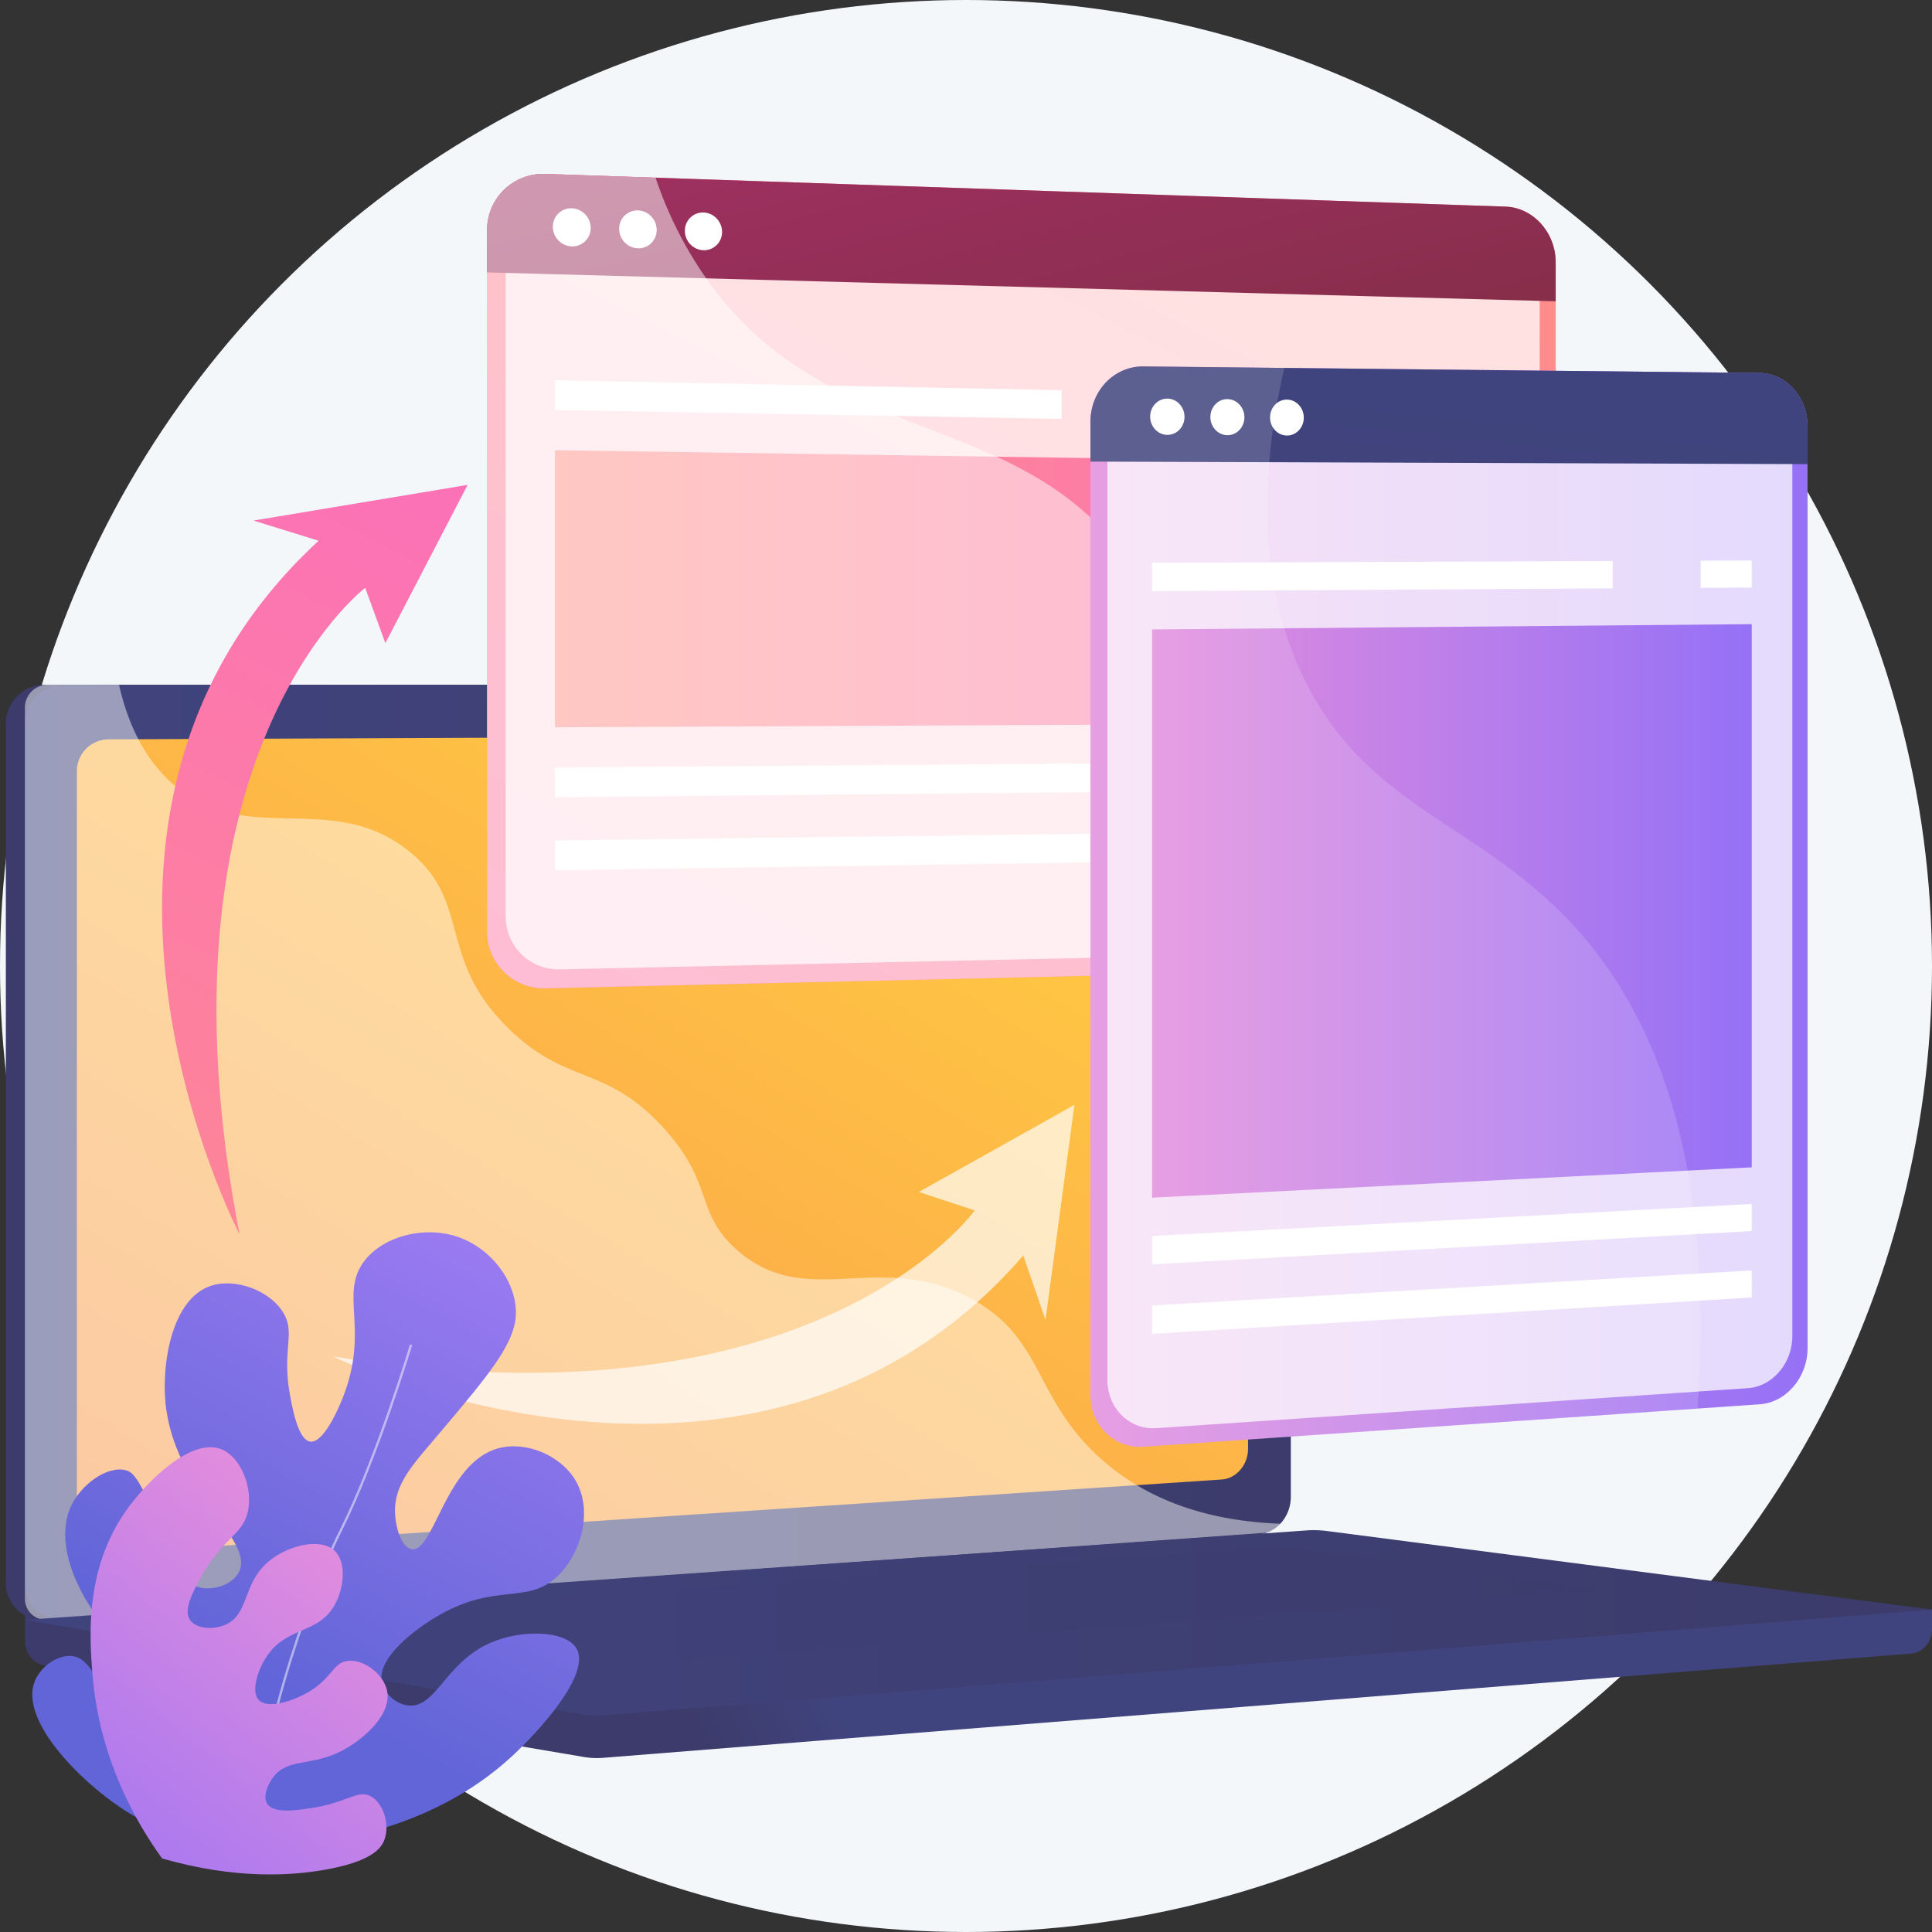 <svg xmlns="http://www.w3.org/2000/svg" xmlns:xlink="http://www.w3.org/1999/xlink" viewBox="0 0 2912.26 2912.26"><rect x="0" y="0" width="2912.26" height="2912.26" fill="#333333" stroke="none"/><defs><linearGradient id="linear-gradient" x1="1252.16" y1="2535.41" x2="1050.32" y2="2620.18" gradientUnits="userSpaceOnUse"><stop offset="0" stop-color="#40447e"/><stop offset="1" stop-color="#3c3b6b"/></linearGradient><linearGradient id="linear-gradient-2" x1="924.91" y1="1689.49" x2="718.72" y2="1776.09" xlink:href="#linear-gradient"/><linearGradient id="linear-gradient-3" x1="37.54" y1="1736.61" x2="1945.8" y2="1736.61" xlink:href="#linear-gradient"/><linearGradient id="linear-gradient-4" x1="1243.74" y1="1272.56" x2="-223.35" y2="3670.94" gradientUnits="userSpaceOnUse"><stop offset="0" stop-color="#ffc444"/><stop offset="1" stop-color="#f36f56"/></linearGradient><linearGradient id="linear-gradient-5" x1="37.54" y1="2446.41" x2="2912.26" y2="2446.41" xlink:href="#linear-gradient"/><linearGradient id="linear-gradient-6" x1="319.45" y1="2424.15" x2="2425.75" y2="2424.15" xlink:href="#linear-gradient"/><linearGradient id="linear-gradient-7" x1="1997.72" y1="-55.78" x2="674.33" y2="2590.99" gradientUnits="userSpaceOnUse"><stop offset="0" stop-color="#ff9085"/><stop offset="1" stop-color="#fb6fbb"/></linearGradient><linearGradient id="linear-gradient-8" x1="1401.01" y1="-156.87" x2="1674.42" y2="936.75" gradientUnits="userSpaceOnUse"><stop offset="0" stop-color="#ab316d"/><stop offset="1" stop-color="#792d3d"/></linearGradient><linearGradient id="linear-gradient-9" x1="836.59" y1="887.47" x2="2256.58" y2="887.47" xlink:href="#linear-gradient-7"/><linearGradient id="linear-gradient-10" x1="1643.76" y1="1366.68" x2="2724.68" y2="1366.68" gradientUnits="userSpaceOnUse"><stop offset="0" stop-color="#e38ddd"/><stop offset="1" stop-color="#9571f6"/></linearGradient><linearGradient id="linear-gradient-11" x1="2190.85" y1="605.2" x2="2083.45" y2="1575.98" xlink:href="#linear-gradient"/><linearGradient id="linear-gradient-12" x1="1736.66" y1="1373.1" x2="2640.54" y2="1373.1" xlink:href="#linear-gradient-10"/><linearGradient id="linear-gradient-13" x1="735.6" y1="594.4" x2="-161.12" y2="2387.85" gradientUnits="userSpaceOnUse"><stop offset="0" stop-color="#fb6fbb"/><stop offset="1" stop-color="#ff9085"/></linearGradient><linearGradient id="linear-gradient-14" x1="849.67" y1="1706.84" x2="411.65" y2="2542.66" gradientUnits="userSpaceOnUse"><stop offset="0" stop-color="#aa80f9"/><stop offset="1" stop-color="#6165d7"/></linearGradient><linearGradient id="linear-gradient-15" x1="543.56" y1="2335.71" x2="40.8" y2="2938.41" xlink:href="#linear-gradient-10"/></defs><g style="isolation:isolate"><g id="Layer_2" data-name="Layer 2"><g id="Illustration"><circle cx="1456.13" cy="1456.13" r="1456.13" fill="#f4f7fa"/><path d="M2912.26,2426.23,37.54,2402.56v70c0,19,12.54,35.16,29.52,38l812.88,137.87a118.29,118.29,0,0,0,29.17,1.29L2881,2492.58c17.61-1.4,31.24-17.61,31.24-37.13Z" fill="url(#linear-gradient)"/><path d="M1869,2312.73,67.26,2440.81c-32.24,2.29-58.45-22.06-58.45-54.4V1090.81a58.53,58.53,0,0,1,58.45-58.56H1869c26.56,0,48,23.7,48,52.94v1171.2C1917.07,2285.62,1895.6,2310.85,1869,2312.73Z" fill="url(#linear-gradient-2)"/><path d="M1897.77,2312.73,96,2440.81c-32.24,2.29-58.45-22.06-58.45-54.4V1090.81A58.53,58.53,0,0,1,96,1032.25H1897.77c26.56,0,48,23.7,48,52.94v1171.2C1945.8,2285.62,1924.33,2310.85,1897.77,2312.73Z" fill="url(#linear-gradient-3)"/><path d="M1841.63,2230.16,163.47,2341.41c-26.24,1.74-47.56-18.24-47.56-44.64V1162.46a47.94,47.94,0,0,1,47.56-48l1678.16-7c21.92-.09,39.64,19.33,39.64,43.37V2184C1881.27,2208,1863.55,2228.71,1841.63,2230.16Z" fill="url(#linear-gradient-4)"/><path d="M1060.51,1067.69c0,12-9.27,21.83-20.72,21.86s-20.77-9.71-20.77-21.78,9.3-21.85,20.77-21.86S1060.51,1055.65,1060.51,1067.69Z" fill="#fff"/><path d="M1463.66,1957.4c-138.9-75.18-248.12,20.08-353.52-73.91-63.9-57-32.53-99.46-111.16-184.61-87.09-94.31-143.79-62.61-231.31-147.48C657,1444.07,712.35,1360.57,617,1283.52c-115.65-93.48-240.36-7-350.44-96.6-47.48-38.67-73.54-94.88-87.14-154.67H71.74a34.29,34.29,0,0,0-34.2,34.37v1343c0,19,15.32,33.27,34.2,31.93L1908,2310.45c9-.65,17-5.94,22.13-13.61-134.42-4.93-217-50.26-269.79-97.11C1557.11,2108.06,1575,2017.66,1463.66,1957.4Z" fill="#fff" opacity="0.48" style="mix-blend-mode:soft-light"/><path d="M1969.58,2306.93l-1932,134.81,842.4,142.87a118.29,118.29,0,0,0,29.17,1.29l2003.15-159.67-912-118.39A154.78,154.78,0,0,0,1969.58,2306.93Z" fill="url(#linear-gradient-5)"/><polygon points="319.45 2445.13 1927.93 2331.22 2425.75 2395.32 831.12 2517.09 319.45 2445.13" opacity="0.3" fill="url(#linear-gradient-6)" style="mix-blend-mode:multiply"/><path d="M2269.26,311.43,822,262.17c-48.43-1.65-87.85,36.5-87.85,85.21V1403.6A85.68,85.68,0,0,0,822,1489.78l1447.22-33.28c41.95-1,75.83-38.29,75.83-83.37V395.64C2345.09,350.56,2311.21,312.86,2269.26,311.43Z" fill="url(#linear-gradient-7)"/><path d="M762.32,1381.4V369.89c0-45.08,36.44-80.43,81.21-79l1407,46.06c38.95,1.28,70.42,36.21,70.42,78v938.46c0,41.83-31.47,76.41-70.42,77.26l-1407,30.53A79.38,79.38,0,0,1,762.32,1381.4Z" fill="#fff" opacity="0.74" style="mix-blend-mode:soft-light"/><path d="M2269.26,311.43,822,262.17c-48.43-1.65-87.85,36.5-87.85,85.21v63.27l1610.9,43.54V395.64C2345.09,350.56,2311.21,312.86,2269.26,311.43Z" fill="url(#linear-gradient-8)"/><path d="M890.39,343.58a27.59,27.59,0,0,1-28.48,27.83,29.69,29.69,0,0,1-28.57-29.56A27.59,27.59,0,0,1,861.91,314,29.67,29.67,0,0,1,890.39,343.58Z" fill="#fff"/><path d="M989.86,346.6a27.4,27.4,0,0,1-28.23,27.7,29.47,29.47,0,0,1-28.3-29.42,27.39,27.39,0,0,1,28.3-27.7A29.48,29.48,0,0,1,989.86,346.6Z" fill="#fff"/><path d="M1088.4,349.59a27.21,27.21,0,0,1-28,27.58c-15.48-.45-28-13.56-28-29.28a27.2,27.2,0,0,1,28-27.58C1075.89,320.8,1088.4,333.91,1088.4,349.59Z" fill="#fff"/><polygon points="2256.58 1089.59 836.59 1096.29 836.59 678.65 2256.58 699.52 2256.58 1089.59" fill="url(#linear-gradient-9)"/><polygon points="2256.58 1188.09 836.59 1201.75 836.59 1156.9 2256.58 1146.2 2256.58 1188.09" fill="#fff"/><polygon points="2256.58 1290.84 836.59 1311.77 836.59 1266.92 2256.58 1248.95 2256.58 1290.84" fill="#fff"/><polygon points="1600.28 588.16 836.59 573.19 836.59 618.03 1600.28 631.41 1600.28 588.16" fill="#fff"/><polygon points="2175.55 599.43 2175.55 641.49 2256.58 642.91 2256.58 601.02 2175.55 599.43" fill="#fff"/><g opacity="0.5" style="mix-blend-mode:soft-light"><path d="M1706,852.47c-169.07-246-461.52-168.37-646.39-440a594.06,594.06,0,0,1-71.46-144.69L822,262.17c-48.43-1.65-87.85,36.5-87.85,85.21V1403.6A85.68,85.68,0,0,0,822,1489.78l1100.68-25.31a925.18,925.18,0,0,1-89.08-159.38C1735,1078.43,1808,1001,1706,852.47Z" fill="#fff"/></g><path d="M2652.59,562.17l-929.13-9.8c-43.94-.46-79.7,36.77-79.7,83.17V2102.29c0,46.39,35.76,81.54,79.7,78.51l929.13-64c39.88-2.75,72.09-40.6,72.09-84.56V642.52C2724.68,598.56,2692.47,562.59,2652.59,562.17Z" fill="url(#linear-gradient-10)"/><path d="M1669.28,2080V656.34c0-42.94,33-77.44,73.69-77.07l891.81,8.24c37,.34,66.94,33.68,66.94,74.46V2014.13c0,40.78-29.91,75.86-66.94,78.37L1743,2152.77C1702.33,2155.51,1669.28,2122.94,1669.28,2080Z" fill="#fff" opacity="0.74" style="mix-blend-mode:soft-light"/><path d="M2652.59,562.17l-929.13-9.8c-43.94-.46-79.7,36.77-79.7,83.17V695.8l1080.92,3.82v-57.1C2724.68,598.56,2692.47,562.59,2652.59,562.17Z" fill="url(#linear-gradient-11)"/><path d="M1785.5,628.37c0,15.08-11.57,27.24-25.86,27.16s-25.92-12.4-25.92-27.51,11.61-27.28,25.92-27.17S1785.5,613.29,1785.5,628.37Z" fill="#fff"/><path d="M1875.8,629c0,15-11.47,27.12-25.63,27s-25.69-12.34-25.69-27.39,11.51-27.16,25.69-27S1875.8,614,1875.8,629Z" fill="#fff"/><path d="M1965.31,629.6c0,14.95-11.37,27-25.4,26.93s-25.47-12.29-25.47-27.28,11.41-27,25.47-26.92S1965.31,614.66,1965.31,629.6Z" fill="#fff"/><polygon points="2640.54 1759.62 1736.66 1805.37 1736.66 948.79 2640.54 940.84 2640.54 1759.62" fill="url(#linear-gradient-12)"/><polygon points="2640.54 1855.66 1736.66 1905.83 1736.66 1863.11 2640.54 1814.82 2640.54 1855.66" fill="#fff"/><polygon points="2640.54 1955.84 1736.66 2010.63 1736.66 1967.91 2640.54 1915 2640.54 1955.84" fill="#fff"/><polygon points="2430.88 845.62 1736.66 848.32 1736.66 891.05 2430.88 886.89 2430.88 845.62" fill="#fff"/><polygon points="2563.53 845.1 2563.53 886.1 2640.54 885.64 2640.54 844.8 2563.53 845.1" fill="#fff"/><g opacity="0.15"><path d="M2408.45,1438.84c-149.4-196.69-336.83-202.32-441.21-412.79-75.55-152.36-64.84-325.84-31.3-471.44l-212.48-2.24c-43.94-.46-79.7,36.77-79.7,83.17V2102.29c0,46.39,35.76,81.54,79.7,78.51l835.38-57.54C2584.55,1751.81,2495.17,1553,2408.45,1438.84Z" fill="#fff"/></g><path d="M361,1860.32S31.21,1229.12,480.33,815.09l-98.25-30.41,322.81-53.8-124,238.6L550.5,886.1S220.8,1136.4,361,1860.32Z" fill="url(#linear-gradient-13)"/><path d="M501.48,2044.6s641.27,309.8,1041-152.12l33.49,97.24,43.61-324.34L1385,1796.8l84.29,27.77S1229.46,2162,501.48,2044.6Z" fill="#fff" opacity="0.69"/><path d="M364.71,2786.53c-51.08-4.05-116.43-18.25-179.15-59.25-67.86-44.37-156.25-135.55-133.18-193,8.62-21.45,33.41-39.82,55.21-38.07,32.21,2.59,36,47.32,91.88,96,10.33,9,63.76,55.48,90.33,39.81,13.2-7.78,17.11-29.36,15-45.77-6.3-48-64.88-55.34-121.19-107.28-57.09-52.65-104.68-144.5-77.47-206.6,15.63-35.69,57-63.87,84.16-55.95,11.62,3.38,19,12.88,54.25,89.07,28.95,62.54,35.39,80.77,54.05,86.7,19.21,6.1,49.08-1.56,60.43-20.48,29.56-49.29-98.21-122.07-109.82-260-5.2-61.82,11.53-153.44,67.51-173.08,37.84-13.28,91.75,7,111.24,41.72,17.58,31.3-3.77,54.84,9.63,125.15,4.07,21.34,12.44,65.24,30.11,67.55,20.73,2.7,43.94-53.28,49.3-66.91,40.37-102.65-5.92-155.43,32.15-205.26,29.68-38.85,94.27-54.45,145.44-34.83,44.78,17.17,80.6,61.83,83,108.11,2.43,47.09-37.17,94-116.38,187.72-37.56,44.46-67.45,74.5-65.75,118.69.83,21.54,9.37,51.84,24.8,54.61,34.06,6.11,50.82-131,131.53-152.2,41.31-10.84,92.65,10.47,115.21,47.7,27.64,45.63,9.12,110.3-25.61,144.3-45.3,44.37-91.76,10.65-177,58.31-37.82,21.14-97.25,66.11-88.55,103.3,3.79,16.2,20.76,32.05,39.39,34.17,41.75,4.74,55.54-63.69,122.66-93.76,48.36-21.67,115.23-19.33,131.12,7.94,22.42,38.5-57.22,125.92-99.57,164.54C718.19,2696.15,597.47,2784.69,364.71,2786.53Z" fill="url(#linear-gradient-14)"/><path d="M387.65,2764.6c-6.75-114.44,69.05-347.55,124.2-457.75,54-107.82,105.59-278.42,106.1-280.13l3.36,1c-.52,1.72-52.22,172.59-106.32,280.69-55,109.86-130.56,342.1-123.84,456Z" fill="#fff" opacity="0.5"/><path d="M244.32,2801.45c-38.47-53.4-94.89-149.75-105-278.65-4.17-53.12-12.32-156.86,51.15-246.34,31.63-44.61,98.71-110.57,144-91.54,29.16,12.24,47.27,58.81,39,94.23-8.29,35.71-38.47,39-71.34,99.61-12.16,22.43-26.06,48.75-15.38,63.62,8.91,12.42,33.4,14.68,51.76,7.23,37.93-15.39,26.08-62.61,67.09-96.48,29.15-24.08,77.76-35.41,98.73-15.68,18.21,17.13,15,57.14-1,83.82-25.77,42.71-72,30.18-102.1,76.87-13.36,20.71-22.86,52-11.17,64.37,13.33,14.1,52.55,1.91,77.69-13.67,33.19-20.58,34.41-42.47,56.27-45.21,24.38-3.06,54.86,20.16,59.63,45.84,6.67,36-37.46,74.78-72.41,91.64-44.75,21.58-78,8.91-99.85,38.39-8,10.83-15.36,28.49-8.79,39.21,9.39,15.29,43.3,10.24,65.82,6.89,54.8-8.16,69.89-28,89.53-18.38,19.88,9.78,30.13,42.8,21.53,66-4.77,12.88-19.13,32.82-90.26,45.3C439.45,2827.22,355.81,2833.37,244.32,2801.45Z" fill="url(#linear-gradient-15)"/></g></g></g></svg>